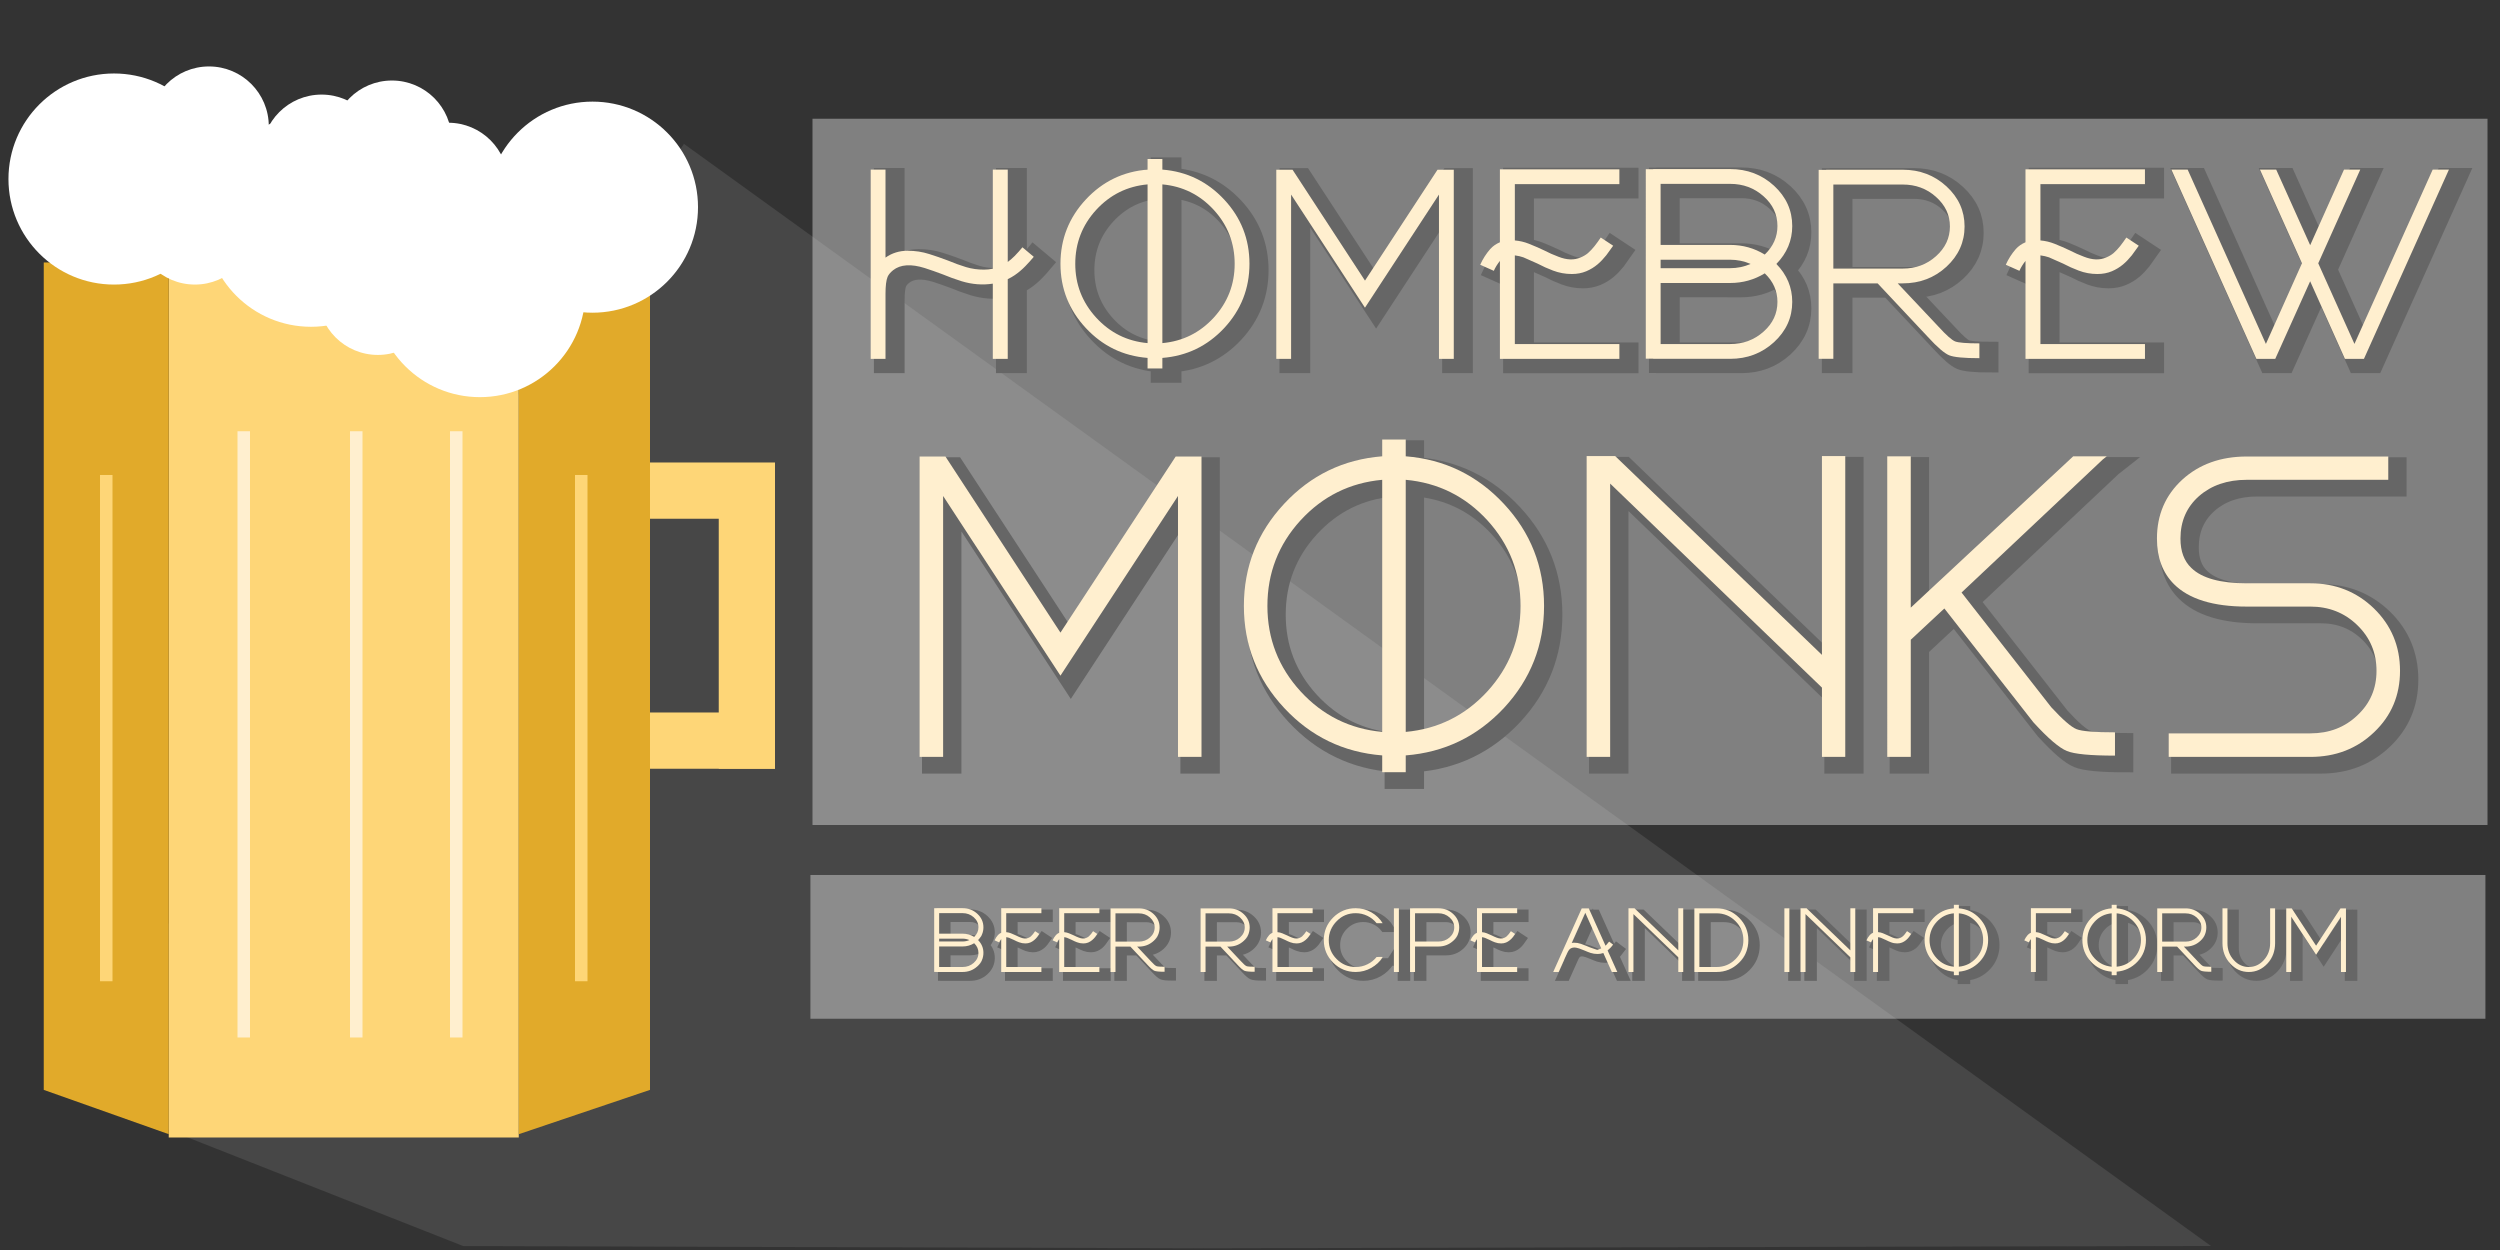 <?xml version="1.0" encoding="utf-8"?>
<!-- Generator: Adobe Illustrator 16.0.0, SVG Export Plug-In . SVG Version: 6.00 Build 0)  -->
<!DOCTYPE svg PUBLIC "-//W3C//DTD SVG 1.1//EN" "http://www.w3.org/Graphics/SVG/1.1/DTD/svg11.dtd">
<svg version="1.1" id="Layer_1" xmlns="http://www.w3.org/2000/svg" xmlns:xlink="http://www.w3.org/1999/xlink" x="0px" y="0px"
	 width="400px" height="200px" viewBox="0 0 400 200" enable-background="new 0 0 400 200" xml:space="preserve">
<rect x="0" y="0" width="400" height="200" fill="#333333" stroke="none"/>
<polyline opacity="0.4" fill="#666666" enable-background="new    " points="109.429,23.015 9.656,173.958 74.099,199.367 
	191.641,199.73 353.755,199.355 "/>
<rect x="130" y="18.999" opacity="0.4" fill="#F2F2F2" enable-background="new    " width="268" height="113"/>
<rect x="129.667" y="139.999" opacity="0.4" fill="#F2F2F2" enable-background="new    " width="268" height="23"/>
<g enable-background="new    ">
	<path fill="#666666" d="M193.896,74.44v48.059h-3.761V80.754l-18.807,28.748l-18.773-28.748v41.745h-3.761V74.44h4.131
		l18.404,28.177l18.438-28.177H193.896z"/>
	<path fill="#666666" d="M248.705,98.353c0,6.269-2.139,11.709-6.414,16.321c-4.277,4.567-9.518,7.098-15.718,7.59v2.688h-3.763
		v-2.688c-6.201-0.492-11.43-3.021-15.684-7.59c-4.299-4.611-6.447-10.053-6.447-16.321c0-6.292,2.148-11.743,6.447-16.355
		c4.254-4.567,9.48-7.097,15.684-7.59V71.72h3.763v2.687c6.2,0.493,11.44,3.034,15.718,7.624
		C246.566,86.621,248.705,92.061,248.705,98.353z M204.441,98.353c0,5.239,1.769,9.795,5.307,13.668
		c3.537,3.852,7.893,6.012,13.062,6.481V78.168c-5.172,0.47-9.525,2.631-13.062,6.481C206.21,88.524,204.441,93.091,204.441,98.353z
		 M226.573,118.503c5.172-0.471,9.526-2.631,13.063-6.481c3.536-3.873,5.307-8.43,5.307-13.668c0-5.261-1.771-9.829-5.307-13.703
		c-3.537-3.851-7.893-6.011-13.063-6.481V118.503z"/>
	<path fill="#666666" d="M296.896,74.374v48.125h-3.728v-11.083l-33.887-32.643v43.726h-3.761V74.374h4.566l33.08,31.804V74.374
		H296.896z"/>
	<path fill="#666666" d="M329.843,114.54c1.858,2.015,3.214,3.19,4.064,3.526c0.827,0.334,2.876,0.502,6.146,0.502v3.729
		c-3.939,0-6.504-0.246-7.689-0.739c-1.231-0.492-3.022-2.025-5.375-4.601L312.75,98.755l-5.373,5.004v18.74h-3.762V74.407h3.762
		v24.214l25.993-24.214h5.374l-0.639,0.504l-22.603,21.292L329.843,114.54z"/>
	<path fill="#666666" d="M348.65,122.499v-3.763h22.668c3,0,5.509-0.961,7.522-2.887c2.037-1.904,3.058-4.276,3.058-7.121
		c0-2.888-1.03-5.328-3.09-7.32c-2.039-1.97-4.535-2.955-7.49-2.955h-10.176c-5.373,0-9.258-1.198-11.652-3.594
		c-1.813-1.813-2.721-4.243-2.721-7.288c0-3.806,1.354-6.952,4.062-9.437c2.709-2.462,6.146-3.694,10.311-3.694h22.637v3.728
		h-22.637c-3.111,0-5.664,0.873-7.656,2.62c-1.971,1.746-2.955,4.008-2.955,6.784c0,2.038,0.582,3.605,1.746,4.702
		c1.679,1.635,4.635,2.452,8.865,2.452h10.176c4.009,0,7.399,1.343,10.177,4.03c2.776,2.71,4.164,6.034,4.164,9.975
		c0,3.918-1.378,7.188-4.132,9.808c-2.752,2.644-6.156,3.963-10.209,3.963H348.65V122.499z"/>
</g>
<g enable-background="new    ">
	<path fill="none" stroke="#666666" stroke-width="2.547" stroke-miterlimit="10" d="M193.896,74.44v48.059h-3.761V80.754
		l-18.807,28.748l-18.773-28.748v41.745h-3.761V74.44h4.131l18.404,28.177l18.438-28.177H193.896z"/>
	<path fill="none" stroke="#666666" stroke-width="2.547" stroke-miterlimit="10" d="M248.705,98.353
		c0,6.269-2.139,11.709-6.414,16.321c-4.277,4.567-9.518,7.098-15.718,7.59v2.688h-3.763v-2.688
		c-6.201-0.492-11.43-3.021-15.684-7.59c-4.299-4.611-6.447-10.053-6.447-16.321c0-6.292,2.148-11.743,6.447-16.355
		c4.254-4.567,9.48-7.097,15.684-7.59V71.72h3.763v2.687c6.2,0.493,11.44,3.034,15.718,7.624
		C246.566,86.621,248.705,92.061,248.705,98.353z M204.441,98.353c0,5.239,1.769,9.795,5.307,13.668
		c3.537,3.852,7.893,6.012,13.062,6.481V78.168c-5.172,0.47-9.525,2.631-13.062,6.481C206.21,88.524,204.441,93.091,204.441,98.353z
		 M226.573,118.503c5.172-0.471,9.526-2.631,13.063-6.481c3.536-3.873,5.307-8.43,5.307-13.668c0-5.261-1.771-9.829-5.307-13.703
		c-3.537-3.851-7.893-6.011-13.063-6.481V118.503z"/>
	<path fill="none" stroke="#666666" stroke-width="2.547" stroke-miterlimit="10" d="M296.896,74.374v48.125h-3.728v-11.083
		l-33.887-32.643v43.726h-3.761V74.374h4.566l33.08,31.804V74.374H296.896z"/>
	<path fill="none" stroke="#666666" stroke-width="2.547" stroke-miterlimit="10" d="M329.843,114.54
		c1.858,2.015,3.214,3.19,4.064,3.526c0.827,0.334,2.876,0.502,6.146,0.502v3.729c-3.939,0-6.504-0.246-7.689-0.739
		c-1.231-0.492-3.022-2.025-5.375-4.601L312.75,98.755l-5.373,5.004v18.74h-3.762V74.407h3.762v24.214l25.993-24.214h5.374
		l-0.639,0.504l-22.603,21.292L329.843,114.54z"/>
	<path fill="none" stroke="#666666" stroke-width="2.547" stroke-miterlimit="10" d="M348.65,122.499v-3.763h22.668
		c3,0,5.509-0.961,7.522-2.887c2.037-1.904,3.058-4.276,3.058-7.121c0-2.888-1.03-5.328-3.09-7.32
		c-2.039-1.97-4.535-2.955-7.49-2.955h-10.176c-5.373,0-9.258-1.198-11.652-3.594c-1.813-1.813-2.721-4.243-2.721-7.288
		c0-3.806,1.354-6.952,4.062-9.437c2.709-2.462,6.146-3.694,10.311-3.694h22.637v3.728h-22.637c-3.111,0-5.664,0.873-7.656,2.62
		c-1.971,1.746-2.955,4.008-2.955,6.784c0,2.038,0.582,3.605,1.746,4.702c1.679,1.635,4.635,2.452,8.865,2.452h10.176
		c4.009,0,7.399,1.343,10.177,4.03c2.776,2.71,4.164,6.034,4.164,9.975c0,3.918-1.378,7.188-4.132,9.808
		c-2.752,2.644-6.156,3.963-10.209,3.963H348.65V122.499z"/>
</g>
<g enable-background="new    ">
	<path fill="#FFEFCF" d="M192.24,73.042v48.06h-3.761V79.356l-18.807,28.748l-18.773-28.748v41.746h-3.761v-48.06h4.131
		l18.404,28.177l18.438-28.177H192.24z"/>
	<path fill="#FFEFCF" d="M247.049,96.954c0,6.269-2.139,11.709-6.414,16.321c-4.277,4.566-9.517,7.098-15.718,7.59v2.687h-3.763
		v-2.687c-6.201-0.492-11.43-3.022-15.684-7.59c-4.299-4.612-6.448-10.053-6.448-16.321c0-6.292,2.149-11.743,6.448-16.355
		c4.254-4.567,9.481-7.097,15.684-7.59v-2.687h3.763v2.687c6.201,0.493,11.44,3.034,15.718,7.624
		C244.91,85.222,247.049,90.663,247.049,96.954z M202.785,96.954c0,5.239,1.77,9.795,5.307,13.668
		c3.537,3.853,7.893,6.012,13.062,6.481V76.77c-5.172,0.47-9.525,2.631-13.062,6.481C204.555,87.125,202.785,91.693,202.785,96.954z
		 M224.917,117.104c5.172-0.471,9.526-2.631,13.063-6.481c3.537-3.873,5.307-8.429,5.307-13.668c0-5.261-1.77-9.829-5.307-13.703
		c-3.537-3.851-7.893-6.011-13.063-6.481V117.104z"/>
	<path fill="#FFEFCF" d="M295.241,72.975V121.1h-3.728v-11.082l-33.888-32.644V121.1h-3.761V72.975h4.566l33.08,31.804V72.975
		H295.241z"/>
	<path fill="#FFEFCF" d="M328.188,113.143c1.857,2.015,3.213,3.189,4.063,3.525c0.828,0.335,2.876,0.503,6.146,0.503v3.729
		c-3.939,0-6.504-0.246-7.689-0.739c-1.23-0.492-3.021-2.026-5.374-4.601l-14.239-18.204l-5.373,5.004v18.74h-3.762V73.008h3.762
		v24.214l25.993-24.214h5.374l-0.639,0.504l-22.602,21.292L328.188,113.143z"/>
	<path fill="#FFEFCF" d="M346.994,121.102v-3.763h22.669c3,0,5.508-0.962,7.522-2.888c2.037-1.903,3.057-4.276,3.057-7.12
		c0-2.888-1.03-5.328-3.09-7.321c-2.038-1.97-4.534-2.955-7.489-2.955h-10.177c-5.373,0-9.258-1.198-11.652-3.594
		c-1.812-1.813-2.721-4.243-2.721-7.288c0-3.806,1.354-6.952,4.062-9.437c2.709-2.462,6.146-3.694,10.311-3.694h22.637v3.728
		h-22.637c-3.111,0-5.664,0.873-7.656,2.62c-1.971,1.746-2.955,4.008-2.955,6.784c0,2.038,0.582,3.605,1.746,4.702
		c1.679,1.635,4.635,2.452,8.865,2.452h10.177c4.008,0,7.399,1.343,10.176,4.03c2.776,2.71,4.164,6.035,4.164,9.975
		c0,3.918-1.377,7.188-4.131,9.808c-2.753,2.643-6.157,3.963-10.209,3.963h-22.669V121.102z"/>
</g>
<g enable-background="new    ">
	<path fill="#666666" d="M167.188,42.107c-0.423,0.508-0.881,1.015-1.375,1.522c-0.536,0.55-1.107,1.029-1.713,1.438
		c-0.31,0.212-0.669,0.416-1.078,0.613v12.751h-2.39V46.4c-1.635,0.253-3.292,0.126-4.969-0.381
		c-1.043-0.324-2.072-0.698-3.087-1.121c-0.931-0.352-1.875-0.684-2.833-0.994c-2.199-0.69-3.884-0.577-5.054,0.339
		c-0.438,0.353-0.733,0.705-0.888,1.058c-0.226,0.55-0.338,1.466-0.338,2.748v10.383h-2.368v-30.28h2.368v14.083
		c1.029-0.732,2.213-1.1,3.552-1.1c1.198,0,2.347,0.177,3.447,0.528c0.986,0.311,1.98,0.656,2.981,1.036
		c0.973,0.409,1.945,0.762,2.918,1.058c0.902,0.268,1.854,0.401,2.855,0.401c0.465,0,0.937-0.049,1.417-0.147v-15.86h2.39v14.78
		c0.409-0.31,0.775-0.627,1.099-0.951c0.465-0.479,0.881-0.944,1.248-1.396L167.188,42.107z"/>
	<path fill="#666666" d="M201.695,43.229c0,3.947-1.345,7.372-4.038,10.276c-2.693,2.876-5.991,4.469-9.896,4.778v1.692h-2.368
		v-1.692c-3.905-0.31-7.197-1.902-9.875-4.778c-2.707-2.904-4.06-6.329-4.06-10.276c0-3.962,1.354-7.394,4.06-10.298
		c2.678-2.875,5.97-4.468,9.875-4.779V26.46h2.368v1.691c3.905,0.311,7.203,1.911,9.896,4.8
		C200.35,35.842,201.695,39.267,201.695,43.229z M173.827,43.229c0,3.298,1.114,6.167,3.341,8.605
		c2.227,2.425,4.969,3.785,8.226,4.081V30.52c-3.256,0.296-5.999,1.657-8.226,4.081C174.94,37.04,173.827,39.916,173.827,43.229z
		 M187.762,55.915c3.256-0.296,5.998-1.656,8.226-4.081c2.227-2.438,3.341-5.308,3.341-8.605c0-3.312-1.114-6.188-3.341-8.628
		c-2.228-2.424-4.969-3.785-8.226-4.081V55.915z"/>
	<path fill="#666666" d="M234.387,28.173v30.259h-2.367V32.148l-11.842,18.1l-11.82-18.1v26.284h-2.367V28.173h2.601l11.589,17.741
		l11.608-17.741H234.387z"/>
	<path fill="#666666" d="M244.156,30.478v9.008c0.789,0.07,1.537,0.247,2.242,0.528c0.815,0.325,1.627,0.677,2.432,1.058
		c0.761,0.395,1.521,0.733,2.283,1.015c1.354,0.536,2.537,0.578,3.553,0.127c0.451-0.183,0.846-0.415,1.184-0.697
		c0.367-0.324,0.719-0.698,1.059-1.121c0.354-0.451,0.684-0.909,0.992-1.374l1.988,1.311c-0.338,0.494-0.705,1.001-1.1,1.522
		c-0.451,0.564-0.916,1.051-1.396,1.459c-0.535,0.451-1.135,0.818-1.797,1.1c-0.705,0.296-1.479,0.444-2.326,0.444
		c-1.043,0-2.043-0.184-3.002-0.55c-0.832-0.31-1.664-0.684-2.496-1.121c-0.746-0.338-1.494-0.669-2.24-0.993
		c-0.395-0.142-0.854-0.247-1.375-0.317v14.188h16.727v2.368h-19.115v-15.67c-0.424,0.536-0.748,1.064-0.973,1.586l-2.178-0.973
		c0.408-0.916,0.943-1.755,1.605-2.517c0.424-0.465,0.938-0.824,1.545-1.078V28.109h19.114v2.368L244.156,30.478L244.156,30.478z"/>
	<path fill="#666666" d="M288.541,37.181c0,2.312-0.846,4.335-2.538,6.068c1.692,1.734,2.538,3.757,2.538,6.069
		c0,2.509-0.973,4.659-2.918,6.449c-1.946,1.776-4.286,2.664-7.021,2.664h-12.307V58.41h-1.186V28.088h1.186v-0.021h12.307
		c2.734,0,5.074,0.888,7.021,2.665C287.568,32.521,288.541,34.672,288.541,37.181z M286.173,37.181c0-1.861-0.739-3.447-2.221-4.758
		c-1.479-1.325-3.265-1.988-5.351-1.988h-11.123v9.769h11.123c2.017,0,3.862,0.515,5.541,1.544
		C285.496,40.451,286.173,38.929,286.173,37.181z M281.88,43.249c-1.043-0.451-2.136-0.677-3.276-0.677H267.48v1.354h11.123
		C279.744,43.926,280.837,43.7,281.88,43.249z M278.604,56.063c2.086,0,3.869-0.662,5.35-1.987c1.48-1.312,2.221-2.897,2.221-4.758
		c0-1.748-0.677-3.271-2.029-4.567c-1.679,1.028-3.524,1.543-5.541,1.543H267.48v9.77L278.604,56.063L278.604,56.063z"/>
	<path fill="#666666" d="M311.991,53.336c1.196,1.311,2.063,2.079,2.601,2.305c0.535,0.211,1.832,0.317,3.891,0.317v2.368
		c-2.48,0-4.094-0.155-4.842-0.466c-0.774-0.324-1.902-1.297-3.384-2.918l-8.057-8.585h-7.083v12.074h-2.348V28.194h1.205v-0.021
		h12.242c2.735,0,5.068,0.888,7,2.664s2.896,3.912,2.896,6.407c0,2.509-0.967,4.659-2.896,6.449c-1.932,1.776-4.265,2.664-7,2.664
		h-0.803L311.991,53.336z M295.117,43.989h11.101c2.072,0,3.843-0.655,5.308-1.967c1.494-1.324,2.242-2.918,2.242-4.778
		c0-1.833-0.748-3.411-2.242-4.737c-1.465-1.311-3.234-1.966-5.308-1.966h-11.101V43.989z"/>
	<path fill="#666666" d="M328.251,30.478v9.008c0.79,0.07,1.537,0.247,2.242,0.528c0.817,0.325,1.628,0.677,2.432,1.058
		c0.761,0.395,1.522,0.733,2.283,1.015c1.354,0.536,2.537,0.578,3.554,0.127c0.45-0.183,0.846-0.415,1.184-0.697
		c0.367-0.324,0.72-0.698,1.058-1.121c0.353-0.451,0.685-0.909,0.994-1.374l1.987,1.311c-0.338,0.494-0.705,1.001-1.101,1.522
		c-0.45,0.564-0.916,1.051-1.396,1.459c-0.536,0.451-1.135,0.818-1.797,1.1c-0.705,0.296-1.48,0.444-2.326,0.444
		c-1.045,0-2.045-0.184-3.004-0.55c-0.831-0.31-1.662-0.684-2.494-1.121c-0.747-0.338-1.494-0.669-2.241-0.993
		c-0.396-0.142-0.854-0.247-1.375-0.317v14.188h16.728v2.368h-19.115v-15.67c-0.424,0.536-0.748,1.064-0.973,1.586l-2.18-0.973
		c0.409-0.916,0.944-1.755,1.607-2.517c0.423-0.465,0.938-0.824,1.544-1.078V28.109h19.114v2.368L328.251,30.478L328.251,30.478z"/>
	<path fill="#666666" d="M393.611,28.151l-13.598,30.28h-3.045l-5.561-12.412l-5.583,12.412h-3.023l-13.597-30.28h2.602
		l12.519,27.891l5.772-12.898l-6.725-14.992h2.602l5.435,12.096l5.413-12.096h2.601l-6.724,14.992l5.793,12.898l12.519-27.891
		H393.611z"/>
</g>
<g enable-background="new    ">
	<path fill="none" stroke="#666666" stroke-width="2.547" stroke-miterlimit="10" d="M167.188,42.107
		c-0.423,0.508-0.881,1.015-1.375,1.522c-0.536,0.55-1.107,1.029-1.713,1.438c-0.31,0.212-0.669,0.416-1.078,0.613v12.751h-2.39
		V46.4c-1.635,0.253-3.292,0.126-4.969-0.381c-1.043-0.324-2.072-0.698-3.087-1.121c-0.931-0.352-1.875-0.684-2.833-0.994
		c-2.199-0.69-3.884-0.577-5.054,0.339c-0.438,0.353-0.733,0.705-0.888,1.058c-0.226,0.55-0.338,1.466-0.338,2.748v10.383h-2.368
		v-30.28h2.368v14.083c1.029-0.732,2.213-1.1,3.552-1.1c1.198,0,2.347,0.177,3.447,0.528c0.986,0.311,1.98,0.656,2.981,1.036
		c0.973,0.409,1.945,0.762,2.918,1.058c0.902,0.268,1.854,0.401,2.855,0.401c0.465,0,0.937-0.049,1.417-0.147v-15.86h2.39v14.78
		c0.409-0.31,0.775-0.627,1.099-0.951c0.465-0.479,0.881-0.944,1.248-1.396L167.188,42.107z"/>
	<path fill="none" stroke="#666666" stroke-width="2.547" stroke-miterlimit="10" d="M201.695,43.229
		c0,3.947-1.345,7.372-4.038,10.276c-2.693,2.876-5.991,4.469-9.896,4.778v1.692h-2.368v-1.692c-3.905-0.31-7.197-1.902-9.875-4.778
		c-2.707-2.904-4.06-6.329-4.06-10.276c0-3.962,1.354-7.394,4.06-10.298c2.678-2.875,5.97-4.468,9.875-4.779V26.46h2.368v1.691
		c3.905,0.311,7.203,1.911,9.896,4.8C200.35,35.842,201.695,39.267,201.695,43.229z M173.827,43.229
		c0,3.298,1.114,6.167,3.341,8.605c2.227,2.425,4.969,3.785,8.226,4.081V30.52c-3.256,0.296-5.999,1.657-8.226,4.081
		C174.94,37.04,173.827,39.916,173.827,43.229z M187.762,55.915c3.256-0.296,5.998-1.656,8.226-4.081
		c2.227-2.438,3.341-5.308,3.341-8.605c0-3.312-1.114-6.188-3.341-8.628c-2.228-2.424-4.969-3.785-8.226-4.081V55.915z"/>
	<path fill="none" stroke="#666666" stroke-width="2.547" stroke-miterlimit="10" d="M234.387,28.173v30.259h-2.367V32.148
		l-11.842,18.1l-11.82-18.1v26.284h-2.367V28.173h2.601l11.589,17.741l11.608-17.741H234.387z"/>
	<path fill="none" stroke="#666666" stroke-width="2.547" stroke-miterlimit="10" d="M244.156,30.478v9.008
		c0.789,0.07,1.537,0.247,2.242,0.528c0.815,0.325,1.627,0.677,2.432,1.058c0.761,0.395,1.521,0.733,2.283,1.015
		c1.354,0.536,2.537,0.578,3.553,0.127c0.451-0.183,0.846-0.415,1.184-0.697c0.367-0.324,0.719-0.698,1.059-1.121
		c0.354-0.451,0.684-0.909,0.992-1.374l1.988,1.311c-0.338,0.494-0.705,1.001-1.1,1.522c-0.451,0.564-0.916,1.051-1.396,1.459
		c-0.535,0.451-1.135,0.818-1.797,1.1c-0.705,0.296-1.479,0.444-2.326,0.444c-1.043,0-2.043-0.184-3.002-0.55
		c-0.832-0.31-1.664-0.684-2.496-1.121c-0.746-0.338-1.494-0.669-2.24-0.993c-0.395-0.142-0.854-0.247-1.375-0.317v14.188h16.727
		v2.368h-19.115v-15.67c-0.424,0.536-0.748,1.064-0.973,1.586l-2.178-0.973c0.408-0.916,0.943-1.755,1.605-2.517
		c0.424-0.465,0.938-0.824,1.545-1.078V28.109h19.114v2.368L244.156,30.478L244.156,30.478z"/>
	<path fill="none" stroke="#666666" stroke-width="2.547" stroke-miterlimit="10" d="M288.541,37.181
		c0,2.312-0.846,4.335-2.538,6.068c1.692,1.734,2.538,3.757,2.538,6.069c0,2.509-0.973,4.659-2.918,6.449
		c-1.946,1.776-4.286,2.664-7.021,2.664h-12.307V58.41h-1.186V28.088h1.186v-0.021h12.307c2.734,0,5.074,0.888,7.021,2.665
		C287.568,32.521,288.541,34.672,288.541,37.181z M286.173,37.181c0-1.861-0.739-3.447-2.221-4.758
		c-1.479-1.325-3.265-1.988-5.351-1.988h-11.123v9.769h11.123c2.017,0,3.862,0.515,5.541,1.544
		C285.496,40.451,286.173,38.929,286.173,37.181z M281.88,43.249c-1.043-0.451-2.136-0.677-3.276-0.677H267.48v1.354h11.123
		C279.744,43.926,280.837,43.7,281.88,43.249z M278.604,56.063c2.086,0,3.869-0.662,5.35-1.987c1.48-1.312,2.221-2.897,2.221-4.758
		c0-1.748-0.677-3.271-2.029-4.567c-1.679,1.028-3.524,1.543-5.541,1.543H267.48v9.77L278.604,56.063L278.604,56.063z"/>
	<path fill="none" stroke="#666666" stroke-width="2.547" stroke-miterlimit="10" d="M311.991,53.336
		c1.196,1.311,2.063,2.079,2.601,2.305c0.535,0.211,1.832,0.317,3.891,0.317v2.368c-2.48,0-4.094-0.155-4.842-0.466
		c-0.774-0.324-1.902-1.297-3.384-2.918l-8.057-8.585h-7.083v12.074h-2.348V28.194h1.205v-0.021h12.242c2.735,0,5.068,0.888,7,2.664
		s2.896,3.912,2.896,6.407c0,2.509-0.967,4.659-2.896,6.449c-1.932,1.776-4.265,2.664-7,2.664h-0.803L311.991,53.336z
		 M295.117,43.989h11.101c2.072,0,3.843-0.655,5.308-1.967c1.494-1.324,2.242-2.918,2.242-4.778c0-1.833-0.748-3.411-2.242-4.737
		c-1.465-1.311-3.234-1.966-5.308-1.966h-11.101V43.989z"/>
	<path fill="none" stroke="#666666" stroke-width="2.547" stroke-miterlimit="10" d="M328.251,30.478v9.008
		c0.79,0.07,1.537,0.247,2.242,0.528c0.817,0.325,1.628,0.677,2.432,1.058c0.761,0.395,1.522,0.733,2.283,1.015
		c1.354,0.536,2.537,0.578,3.554,0.127c0.45-0.183,0.846-0.415,1.184-0.697c0.367-0.324,0.72-0.698,1.058-1.121
		c0.353-0.451,0.685-0.909,0.994-1.374l1.987,1.311c-0.338,0.494-0.705,1.001-1.101,1.522c-0.45,0.564-0.916,1.051-1.396,1.459
		c-0.536,0.451-1.135,0.818-1.797,1.1c-0.705,0.296-1.48,0.444-2.326,0.444c-1.045,0-2.045-0.184-3.004-0.55
		c-0.831-0.31-1.662-0.684-2.494-1.121c-0.747-0.338-1.494-0.669-2.241-0.993c-0.396-0.142-0.854-0.247-1.375-0.317v14.188h16.728
		v2.368h-19.115v-15.67c-0.424,0.536-0.748,1.064-0.973,1.586l-2.18-0.973c0.409-0.916,0.944-1.755,1.607-2.517
		c0.423-0.465,0.938-0.824,1.544-1.078V28.109h19.114v2.368L328.251,30.478L328.251,30.478z"/>
	<path fill="none" stroke="#666666" stroke-width="2.547" stroke-miterlimit="10" d="M393.611,28.151l-13.598,30.28h-3.045
		l-5.561-12.412l-5.583,12.412h-3.023l-13.597-30.28h2.602l12.519,27.891l5.772-12.898l-6.725-14.992h2.602l5.435,12.096
		l5.413-12.096h2.601l-6.724,14.992l5.793,12.898l12.519-27.891H393.611z"/>
</g>
<g enable-background="new    ">
	<path fill="#FFEFCF" d="M165.405,41.091c-0.423,0.508-0.881,1.015-1.375,1.522c-0.536,0.55-1.107,1.029-1.713,1.438
		c-0.31,0.212-0.669,0.416-1.078,0.613v12.751h-2.39V45.384c-1.635,0.253-3.292,0.126-4.969-0.381
		c-1.043-0.324-2.072-0.698-3.087-1.121c-0.931-0.352-1.875-0.684-2.833-0.994c-2.199-0.69-3.884-0.577-5.054,0.339
		c-0.438,0.353-0.733,0.705-0.888,1.058c-0.226,0.55-0.338,1.466-0.338,2.748v10.383h-2.368v-30.28h2.368v14.083
		c1.029-0.732,2.213-1.1,3.552-1.1c1.198,0,2.347,0.177,3.447,0.528c0.986,0.311,1.98,0.656,2.981,1.036
		c0.973,0.409,1.945,0.762,2.918,1.058c0.902,0.268,1.854,0.401,2.855,0.401c0.465,0,0.937-0.049,1.417-0.147v-15.86h2.39v14.78
		c0.409-0.31,0.775-0.627,1.099-0.951c0.465-0.479,0.881-0.944,1.248-1.396L165.405,41.091z"/>
	<path fill="#FFEFCF" d="M199.914,42.212c0,3.947-1.346,7.372-4.039,10.276c-2.693,2.876-5.991,4.469-9.896,4.778v1.692h-2.368
		v-1.692c-3.905-0.31-7.197-1.902-9.875-4.778c-2.707-2.904-4.06-6.329-4.06-10.276c0-3.962,1.354-7.394,4.06-10.298
		c2.678-2.875,5.97-4.468,9.875-4.779v-1.691h2.368v1.691c3.905,0.311,7.203,1.911,9.896,4.8
		C198.568,34.825,199.914,38.25,199.914,42.212z M172.044,42.212c0,3.298,1.114,6.167,3.341,8.605
		c2.227,2.425,4.969,3.785,8.226,4.081V29.503c-3.256,0.296-5.999,1.657-8.226,4.081C173.158,36.023,172.044,38.899,172.044,42.212z
		 M185.979,54.898c3.256-0.296,5.998-1.656,8.226-4.081c2.227-2.438,3.341-5.308,3.341-8.605c0-3.312-1.114-6.188-3.341-8.628
		c-2.228-2.424-4.969-3.785-8.226-4.081V54.898z"/>
	<path fill="#FFEFCF" d="M232.605,27.156v30.259h-2.369V31.131l-11.842,18.1l-11.819-18.1v26.284h-2.368V27.156h2.602l11.588,17.741
		l11.607-17.741H232.605z"/>
	<path fill="#FFEFCF" d="M242.375,29.461v9.008c0.789,0.07,1.535,0.247,2.24,0.528c0.818,0.325,1.629,0.677,2.432,1.058
		c0.762,0.395,1.523,0.733,2.284,1.015c1.354,0.536,2.538,0.578,3.553,0.127c0.45-0.183,0.847-0.415,1.185-0.697
		c0.365-0.324,0.72-0.698,1.058-1.121c0.353-0.451,0.685-0.909,0.994-1.374l1.987,1.311c-0.34,0.494-0.705,1.001-1.101,1.522
		c-0.45,0.564-0.917,1.051-1.396,1.459c-0.536,0.451-1.135,0.818-1.797,1.1c-0.705,0.296-1.48,0.444-2.326,0.444
		c-1.043,0-2.045-0.184-3.004-0.55c-0.832-0.31-1.662-0.684-2.494-1.121c-0.748-0.338-1.494-0.669-2.241-0.993
		c-0.396-0.142-0.854-0.247-1.374-0.317v14.188H259.1v2.368h-19.115v-15.67c-0.422,0.536-0.746,1.064-0.973,1.586l-2.178-0.973
		c0.409-0.916,0.943-1.755,1.607-2.517c0.422-0.465,0.938-0.824,1.543-1.078V27.093H259.1v2.368H242.375z"/>
	<path fill="#FFEFCF" d="M286.759,36.164c0,2.312-0.846,4.335-2.538,6.068c1.692,1.734,2.538,3.757,2.538,6.069
		c0,2.509-0.973,4.659-2.918,6.449c-1.946,1.776-4.286,2.664-7.021,2.664h-12.307v-0.021h-1.186V27.071h1.186V27.05h12.307
		c2.734,0,5.074,0.888,7.021,2.665C285.786,31.505,286.759,33.655,286.759,36.164z M284.391,36.164c0-1.861-0.74-3.447-2.221-4.758
		c-1.48-1.325-3.264-1.988-5.35-1.988h-11.123v9.769h11.123c2.016,0,3.861,0.515,5.539,1.544
		C283.714,39.435,284.391,37.912,284.391,36.164z M280.098,42.232c-1.043-0.451-2.136-0.677-3.277-0.677h-11.122v1.354h11.122
		C277.962,42.909,279.055,42.684,280.098,42.232z M276.82,55.047c2.086,0,3.869-0.662,5.35-1.987
		c1.48-1.312,2.221-2.897,2.221-4.758c0-1.748-0.677-3.271-2.029-4.567c-1.678,1.028-3.524,1.543-5.541,1.543h-11.122v9.77
		L276.82,55.047L276.82,55.047z"/>
	<path fill="#FFEFCF" d="M310.209,52.319c1.197,1.311,2.064,2.079,2.602,2.305c0.535,0.211,1.832,0.317,3.891,0.317v2.368
		c-2.48,0-4.096-0.155-4.842-0.466c-0.775-0.324-1.903-1.297-3.385-2.918l-8.057-8.585h-7.083v12.074h-2.349V27.177h1.205v-0.021
		h12.244c2.734,0,5.067,0.888,7,2.664c1.931,1.776,2.896,3.912,2.896,6.407c0,2.509-0.966,4.659-2.896,6.449
		c-1.933,1.776-4.266,2.664-7,2.664h-0.804L310.209,52.319z M293.335,42.973h11.101c2.072,0,3.842-0.655,5.309-1.967
		c1.494-1.324,2.242-2.918,2.242-4.778c0-1.833-0.748-3.411-2.242-4.737c-1.467-1.311-3.235-1.966-5.309-1.966h-11.101V42.973z"/>
	<path fill="#FFEFCF" d="M326.469,29.461v9.008c0.79,0.07,1.537,0.247,2.242,0.528c0.816,0.325,1.628,0.677,2.432,1.058
		c0.762,0.395,1.522,0.733,2.283,1.015c1.354,0.536,2.537,0.578,3.553,0.127c0.451-0.183,0.847-0.415,1.185-0.697
		c0.366-0.324,0.72-0.698,1.058-1.121c0.354-0.451,0.684-0.909,0.994-1.374l1.987,1.311c-0.339,0.494-0.705,1.001-1.101,1.522
		c-0.451,0.564-0.916,1.051-1.396,1.459c-0.536,0.451-1.136,0.818-1.797,1.1c-0.705,0.296-1.479,0.444-2.326,0.444
		c-1.044,0-2.045-0.184-3.003-0.55c-0.832-0.31-1.663-0.684-2.495-1.121c-0.747-0.338-1.494-0.669-2.241-0.993
		c-0.396-0.142-0.854-0.247-1.375-0.317v14.188h16.727v2.368H324.08v-15.67c-0.423,0.536-0.748,1.064-0.973,1.586l-2.18-0.973
		c0.409-0.916,0.944-1.755,1.607-2.517c0.423-0.465,0.938-0.824,1.544-1.078V27.093h19.114v2.368H326.469z"/>
	<path fill="#FFEFCF" d="M391.829,27.135l-13.597,30.28h-3.045l-5.562-12.412l-5.583,12.412h-3.023l-13.597-30.28h2.603
		l12.518,27.891l5.771-12.898l-6.724-14.992h2.601l5.436,12.096l5.413-12.096h2.601l-6.724,14.992l5.793,12.898l12.519-27.891
		H391.829z"/>
</g>
<g>
	<rect x="27" y="41.999" fill="#FED677" width="56" height="140"/>
	<polygon fill="#E1AA2A" points="27,41.999 7,41.999 7,174.38 27,181.471 	"/>
	<rect x="97" y="73.999" fill="#FED677" width="27" height="9"/>
	<rect x="97" y="113.999" fill="#FED677" width="27" height="9"/>
	<polygon fill="#E1AA2A" points="83,41.999 104,41.999 104,174.38 83,181.471 	"/>
	<rect x="115" y="80.999" fill="#FED677" width="9" height="42"/>
	<circle fill="#FFFFFF" cx="76.781" cy="46.656" r="16.887"/>
	<circle fill="#FFFFFF" cx="49.762" cy="35.398" r="16.887"/>
	<circle fill="#FFFFFF" cx="94.794" cy="33.146" r="16.887"/>
	<circle fill="#FFFFFF" cx="18.24" cy="28.644" r="16.887"/>
	<circle fill="#FFFFFF" cx="60.457" cy="47.219" r="9.569"/>
	<circle fill="#FFFFFF" cx="31.187" cy="35.961" r="9.569"/>
	<circle fill="#FFFFFF" cx="33.438" cy="20.2" r="9.569"/>
	<circle fill="#FFFFFF" cx="51.451" cy="24.703" r="9.569"/>
	<circle fill="#FFFFFF" cx="71.715" cy="29.206" r="9.569"/>
	<circle fill="#FFFFFF" cx="62.709" cy="22.452" r="9.569"/>
	<line fill="none" stroke="#FFEFCF" stroke-width="2" stroke-miterlimit="10" x1="39" y1="68.999" x2="39" y2="165.999"/>
	<line fill="none" stroke="#FED677" stroke-width="2" stroke-miterlimit="10" x1="93" y1="75.999" x2="93" y2="156.999"/>
	<line fill="none" stroke="#FED677" stroke-width="2" stroke-miterlimit="10" x1="17" y1="75.999" x2="17" y2="156.999"/>
	<line fill="none" stroke="#FFEFCF" stroke-width="2" stroke-miterlimit="10" x1="73" y1="68.999" x2="73" y2="165.999"/>
	<line fill="none" stroke="#FFEFCF" stroke-width="2" stroke-miterlimit="10" x1="57" y1="68.999" x2="57" y2="165.999"/>
</g>
<g>
	<path fill="none" stroke="#666666" stroke-width="1.214" d="M158.561,149.18c0,0.777-0.284,1.458-0.853,2.041
		c0.569,0.583,0.853,1.264,0.853,2.041c0,0.844-0.327,1.567-0.981,2.169c-0.654,0.598-1.441,0.896-2.361,0.896h-4.14v-0.007h-0.398
		v-10.199h0.398v-0.007h4.14c0.919,0,1.707,0.299,2.361,0.896C158.234,147.612,158.561,148.336,158.561,149.18z M157.765,149.18
		c0-0.626-0.249-1.159-0.747-1.601c-0.498-0.445-1.098-0.668-1.799-0.668h-3.741v3.285h3.741c0.678,0,1.299,0.173,1.863,0.52
		C157.537,150.279,157.765,149.768,157.765,149.18z M156.321,151.221c-0.351-0.151-0.718-0.228-1.102-0.228h-3.741v0.455h3.741
		C155.603,151.448,155.97,151.372,156.321,151.221z M155.219,155.53c0.702,0,1.301-0.223,1.799-0.668
		c0.498-0.441,0.747-0.975,0.747-1.601c0-0.588-0.228-1.1-0.683-1.536c-0.564,0.346-1.186,0.52-1.863,0.52h-3.741v3.285H155.219z"/>
	<path fill="none" stroke="#666666" stroke-width="1.214" d="M162.211,146.925v3.03c0.266,0.023,0.517,0.083,0.754,0.178
		c0.275,0.108,0.547,0.228,0.818,0.355c0.256,0.133,0.512,0.246,0.768,0.341c0.455,0.181,0.854,0.194,1.195,0.043
		c0.152-0.062,0.285-0.14,0.398-0.234c0.123-0.109,0.242-0.235,0.355-0.377c0.119-0.152,0.23-0.306,0.334-0.463l0.669,0.441
		c-0.114,0.166-0.237,0.337-0.37,0.512c-0.152,0.189-0.308,0.354-0.469,0.491c-0.18,0.151-0.382,0.274-0.604,0.369
		c-0.237,0.1-0.498,0.149-0.782,0.149c-0.351,0-0.688-0.062-1.01-0.185c-0.28-0.104-0.559-0.229-0.839-0.377
		c-0.251-0.113-0.503-0.226-0.754-0.334c-0.133-0.048-0.287-0.083-0.462-0.106v4.771h5.625v0.797h-6.429v-5.271
		c-0.142,0.181-0.251,0.358-0.327,0.534l-0.732-0.327c0.137-0.309,0.317-0.591,0.541-0.847c0.142-0.156,0.315-0.277,0.519-0.362
		v-3.927h6.429v0.797H162.211z"/>
	<path fill="none" stroke="#666666" stroke-width="1.214" d="M171.487,146.925v3.03c0.266,0.023,0.517,0.083,0.754,0.178
		c0.275,0.108,0.547,0.228,0.818,0.355c0.256,0.133,0.512,0.246,0.768,0.341c0.455,0.181,0.854,0.194,1.195,0.043
		c0.152-0.062,0.285-0.14,0.398-0.234c0.123-0.109,0.242-0.235,0.355-0.377c0.119-0.152,0.23-0.306,0.334-0.463l0.669,0.441
		c-0.114,0.166-0.237,0.337-0.37,0.512c-0.151,0.189-0.308,0.354-0.469,0.491c-0.18,0.151-0.382,0.274-0.604,0.369
		c-0.237,0.1-0.498,0.149-0.782,0.149c-0.351,0-0.688-0.062-1.01-0.185c-0.28-0.104-0.559-0.229-0.839-0.377
		c-0.251-0.113-0.503-0.226-0.754-0.334c-0.133-0.048-0.287-0.083-0.462-0.106v4.771h5.625v0.797h-6.429v-5.271
		c-0.142,0.181-0.251,0.358-0.327,0.534l-0.732-0.327c0.137-0.309,0.317-0.591,0.541-0.847c0.142-0.156,0.315-0.277,0.519-0.362
		v-3.927h6.429v0.797H171.487z"/>
	<path fill="none" stroke="#666666" stroke-width="1.214" d="M185.364,154.613c0.403,0.44,0.694,0.699,0.875,0.775
		c0.18,0.07,0.617,0.106,1.309,0.106v0.797c-0.834,0-1.377-0.053-1.628-0.157c-0.261-0.108-0.64-0.436-1.138-0.981l-2.709-2.888
		h-2.383v4.062h-0.789v-10.17h0.405v-0.008h4.118c0.92,0,1.705,0.299,2.354,0.896c0.65,0.598,0.975,1.315,0.975,2.155
		c0,0.844-0.325,1.566-0.975,2.169c-0.649,0.598-1.434,0.896-2.354,0.896h-0.27L185.364,154.613z M179.688,151.47h3.734
		c0.697,0,1.292-0.221,1.785-0.661c0.503-0.446,0.754-0.981,0.754-1.607c0-0.617-0.251-1.147-0.754-1.594
		c-0.493-0.44-1.088-0.661-1.785-0.661h-3.734V151.47z"/>
	<path fill="none" stroke="#666666" stroke-width="1.214" d="M199.775,154.613c0.403,0.44,0.695,0.699,0.875,0.775
		c0.181,0.07,0.617,0.106,1.309,0.106v0.797c-0.834,0-1.377-0.053-1.628-0.157c-0.261-0.108-0.64-0.436-1.138-0.981l-2.71-2.888
		H194.1v4.062h-0.79v-10.17h0.405v-0.008h4.118c0.92,0,1.705,0.299,2.354,0.896s0.975,1.315,0.975,2.155
		c0,0.844-0.325,1.566-0.975,2.169c-0.649,0.598-1.434,0.896-2.354,0.896h-0.271L199.775,154.613z M194.1,151.47h3.734
		c0.697,0,1.292-0.221,1.785-0.661c0.502-0.446,0.754-0.981,0.754-1.607c0-0.617-0.251-1.147-0.754-1.594
		c-0.493-0.44-1.088-0.661-1.785-0.661H194.1V151.47z"/>
	<path fill="none" stroke="#666666" stroke-width="1.214" d="M205.609,146.925v3.03c0.266,0.023,0.517,0.083,0.754,0.178
		c0.274,0.108,0.548,0.228,0.817,0.355c0.257,0.133,0.513,0.246,0.769,0.341c0.455,0.181,0.854,0.194,1.194,0.043
		c0.152-0.062,0.285-0.14,0.398-0.234c0.123-0.109,0.242-0.235,0.355-0.377c0.119-0.152,0.23-0.306,0.335-0.463l0.668,0.441
		c-0.113,0.166-0.237,0.337-0.369,0.512c-0.152,0.189-0.309,0.354-0.47,0.491c-0.181,0.151-0.382,0.274-0.604,0.369
		c-0.237,0.1-0.498,0.149-0.782,0.149c-0.352,0-0.688-0.062-1.01-0.185c-0.28-0.104-0.56-0.229-0.84-0.377
		c-0.251-0.113-0.502-0.226-0.754-0.334c-0.133-0.048-0.286-0.083-0.462-0.106v4.771h5.625v0.797h-6.429v-5.271
		c-0.143,0.181-0.251,0.358-0.327,0.534l-0.732-0.327c0.138-0.309,0.317-0.591,0.54-0.847c0.143-0.156,0.315-0.277,0.52-0.362
		v-3.927h6.429v0.797H205.609z"/>
	<path fill="none" stroke="#666666" stroke-width="1.214" d="M222.45,153.923c-0.46,0.735-1.066,1.316-1.82,1.743
		c-0.772,0.44-1.607,0.661-2.504,0.661c-1.406,0-2.61-0.498-3.611-1.493c-0.996-1.001-1.493-2.205-1.493-3.613
		c0-1.403,0.497-2.605,1.493-3.605c1.001-0.996,2.205-1.494,3.611-1.494c0.892,0,1.727,0.221,2.504,0.662
		c0.749,0.426,1.354,1.007,1.813,1.742h-0.967c-0.403-0.503-0.892-0.894-1.466-1.174c-0.592-0.289-1.221-0.434-1.885-0.434
		c-1.189,0-2.203,0.42-3.042,1.259c-0.845,0.844-1.267,1.858-1.267,3.044c0,1.19,0.422,2.205,1.267,3.044
		c0.839,0.844,1.853,1.266,3.042,1.266c0.664,0,1.293-0.146,1.885-0.44c0.574-0.28,1.062-0.669,1.466-1.167H222.45z"/>
	<path fill="none" stroke="#666666" stroke-width="1.214" d="M224.238,146.143h0.796v10.185h-0.796V146.143z"/>
	<path fill="none" stroke="#666666" stroke-width="1.214" d="M231.353,146.136c0.92,0,1.704,0.299,2.354,0.896
		c0.654,0.598,0.981,1.318,0.981,2.162c0,0.845-0.327,1.565-0.981,2.162c-0.65,0.598-1.435,0.896-2.354,0.896h-3.733v4.075h-0.797
		v-10.185h0.398v-0.007H231.353z M231.353,151.455c0.697,0,1.294-0.218,1.792-0.654c0.498-0.445,0.747-0.981,0.747-1.607
		s-0.249-1.156-0.747-1.593c-0.498-0.445-1.095-0.669-1.792-0.669h-3.733v4.523H231.353z"/>
	<path fill="none" stroke="#666666" stroke-width="1.214" d="M238.337,146.925v3.03c0.265,0.023,0.517,0.083,0.754,0.178
		c0.274,0.108,0.547,0.228,0.817,0.355c0.256,0.133,0.512,0.246,0.769,0.341c0.455,0.181,0.854,0.194,1.194,0.043
		c0.152-0.062,0.284-0.14,0.398-0.234c0.123-0.109,0.242-0.235,0.355-0.377c0.118-0.152,0.23-0.306,0.334-0.463l0.669,0.441
		c-0.114,0.166-0.237,0.337-0.37,0.512c-0.151,0.189-0.308,0.354-0.469,0.491c-0.181,0.151-0.382,0.274-0.604,0.369
		c-0.237,0.1-0.498,0.149-0.783,0.149c-0.351,0-0.688-0.062-1.01-0.185c-0.279-0.104-0.56-0.229-0.839-0.377
		c-0.251-0.113-0.503-0.226-0.754-0.334c-0.133-0.048-0.287-0.083-0.462-0.106v4.771h5.625v0.797h-6.429v-5.271
		c-0.143,0.181-0.252,0.358-0.327,0.534l-0.732-0.327c0.137-0.309,0.317-0.591,0.54-0.847c0.143-0.156,0.315-0.277,0.52-0.362
		v-3.927h6.429v0.797H238.337z"/>
	<path fill="none" stroke="#666666" stroke-width="1.214" d="M258.879,152.465c-0.133,0.143-0.282,0.28-0.448,0.413l1.55,3.449
		h-0.874l-1.366-3.044c-0.009,0-0.021,0.005-0.035,0.014c-0.01,0.005-0.019,0.01-0.028,0.015c-0.261,0.09-0.548,0.135-0.86,0.135
		c-0.39,0-0.759-0.057-1.109-0.17c-0.323-0.109-0.643-0.235-0.961-0.377c-0.284-0.119-0.573-0.23-0.867-0.335
		c-0.659-0.228-1.162-0.191-1.508,0.107c-0.123,0.108-0.247,0.284-0.37,0.526l-1.401,3.129h-0.874l1.521-3.393h-0.007l0.043-0.078
		v-0.007l3.008-6.7h1.124l2.681,5.975c0.066-0.062,0.129-0.126,0.186-0.192c0.138-0.151,0.268-0.308,0.391-0.469l0.634,0.483
		c-0.133,0.171-0.199,0.256-0.199,0.256S259.03,152.29,258.879,152.465z M257.399,152.564l0.007-0.007h0.007l-2.56-5.711
		l-2.17,4.829c0.133-0.023,0.257-0.035,0.37-0.035c0.379,0,0.742,0.059,1.088,0.178c0.313,0.108,0.621,0.225,0.925,0.349
		c0.299,0.137,0.595,0.253,0.889,0.348c0.546,0.186,0.818,0.277,0.818,0.277S256.982,152.717,257.399,152.564z"/>
	<path fill="none" stroke="#666666" stroke-width="1.214" d="M270.53,146.136v10.191h-0.789v-2.347l-7.177-6.913v9.26h-0.796
		v-10.191h0.967l7.006,6.735v-6.735H270.53z"/>
	<path fill="none" stroke="#666666" stroke-width="1.214" d="M272.318,156.327v-10.185h3.541c1.403,0,2.604,0.498,3.599,1.493
		c0.996,0.996,1.494,2.195,1.494,3.599c0,1.404-0.498,2.604-1.494,3.6c-0.995,0.995-2.195,1.493-3.599,1.493H272.318z
		 M273.114,155.53h2.745c1.186,0,2.198-0.419,3.037-1.259c0.839-0.839,1.259-1.852,1.259-3.037c0-1.185-0.42-2.197-1.259-3.036
		c-0.839-0.84-1.852-1.259-3.037-1.259h-2.745V155.53z"/>
	<path fill="none" stroke="#666666" stroke-width="1.214" d="M286.715,146.143h0.797v10.185h-0.797V146.143z"/>
	<path fill="none" stroke="#666666" stroke-width="1.214" d="M298.059,146.136v10.191h-0.789v-2.347l-7.176-6.913v9.26h-0.797
		v-10.191h0.967l7.006,6.735v-6.735H298.059z"/>
	<path fill="none" stroke="#666666" stroke-width="1.214" d="M301.702,146.918v3.029c0.271,0.024,0.524,0.083,0.762,0.178
		c0.274,0.109,0.547,0.228,0.817,0.356c0.256,0.132,0.515,0.248,0.775,0.348c0.45,0.176,0.849,0.19,1.195,0.043
		c0.151-0.062,0.284-0.143,0.397-0.242c0.124-0.104,0.24-0.228,0.349-0.369c0.123-0.156,0.237-0.313,0.342-0.47l0.661,0.441
		c-0.113,0.17-0.237,0.344-0.37,0.519c-0.142,0.186-0.296,0.349-0.462,0.491c-0.181,0.151-0.384,0.274-0.611,0.369
		c-0.232,0.1-0.493,0.149-0.782,0.149c-0.352,0-0.686-0.062-1.003-0.185c-0.285-0.109-0.566-0.234-0.847-0.377
		c-0.251-0.118-0.503-0.229-0.754-0.334c-0.133-0.053-0.289-0.088-0.47-0.106v5.568h-0.796v-5.277
		c-0.143,0.181-0.254,0.358-0.335,0.533l-0.725-0.319c0.137-0.309,0.317-0.591,0.54-0.847c0.143-0.161,0.315-0.284,0.52-0.37v-3.926
		h6.437v0.797H301.702z"/>
	<path fill="none" stroke="#666666" stroke-width="1.214" d="M319.314,151.214c0,1.327-0.453,2.479-1.358,3.456
		c-0.905,0.968-2.016,1.503-3.328,1.607v0.569h-0.797v-0.569c-1.313-0.104-2.421-0.64-3.321-1.607
		c-0.91-0.977-1.365-2.129-1.365-3.456c0-1.333,0.455-2.487,1.365-3.464c0.9-0.967,2.008-1.503,3.321-1.607v-0.569h0.797v0.569
		c1.312,0.104,2.423,0.643,3.328,1.614C318.861,148.729,319.314,149.881,319.314,151.214z M309.94,151.214
		c0,1.109,0.375,2.074,1.124,2.895c0.749,0.815,1.671,1.272,2.767,1.372v-8.541c-1.096,0.1-2.018,0.557-2.767,1.372
		C310.315,149.132,309.94,150.1,309.94,151.214z M314.628,155.48c1.095-0.1,2.017-0.557,2.767-1.372
		c0.749-0.82,1.123-1.785,1.123-2.895c0-1.114-0.374-2.082-1.123-2.902c-0.75-0.815-1.672-1.272-2.767-1.372V155.48z"/>
	<path fill="none" stroke="#666666" stroke-width="1.214" d="M326.955,146.918v3.029c0.271,0.024,0.524,0.083,0.761,0.178
		c0.275,0.109,0.548,0.228,0.818,0.356c0.256,0.132,0.515,0.248,0.775,0.348c0.45,0.176,0.849,0.19,1.194,0.043
		c0.151-0.062,0.284-0.143,0.398-0.242c0.123-0.104,0.239-0.228,0.349-0.369c0.123-0.156,0.237-0.313,0.341-0.47l0.662,0.441
		c-0.114,0.17-0.237,0.344-0.37,0.519c-0.143,0.186-0.296,0.349-0.462,0.491c-0.181,0.151-0.385,0.274-0.612,0.369
		c-0.232,0.1-0.493,0.149-0.782,0.149c-0.351,0-0.685-0.062-1.003-0.185c-0.284-0.109-0.566-0.234-0.846-0.377
		c-0.252-0.118-0.503-0.229-0.754-0.334c-0.133-0.053-0.289-0.088-0.47-0.106v5.568h-0.797v-5.277
		c-0.142,0.181-0.253,0.358-0.334,0.533l-0.726-0.319c0.138-0.309,0.318-0.591,0.541-0.847c0.142-0.161,0.315-0.284,0.519-0.37
		v-3.926h6.437v0.797H326.955z"/>
	<path fill="none" stroke="#666666" stroke-width="1.214" d="M344.564,151.214c0,1.327-0.453,2.479-1.358,3.456
		c-0.905,0.968-2.015,1.503-3.328,1.607v0.569h-0.797v-0.569c-1.313-0.104-2.421-0.64-3.321-1.607
		c-0.91-0.977-1.365-2.129-1.365-3.456c0-1.333,0.455-2.487,1.365-3.464c0.9-0.967,2.008-1.503,3.321-1.607v-0.569h0.797v0.569
		c1.313,0.104,2.423,0.643,3.328,1.614C344.111,148.729,344.564,149.881,344.564,151.214z M335.19,151.214
		c0,1.109,0.375,2.074,1.124,2.895c0.749,0.815,1.672,1.272,2.767,1.372v-8.541c-1.095,0.1-2.018,0.557-2.767,1.372
		C335.565,149.132,335.19,150.1,335.19,151.214z M339.878,155.48c1.095-0.1,2.018-0.557,2.767-1.372
		c0.749-0.82,1.123-1.785,1.123-2.895c0-1.114-0.374-2.082-1.123-2.902c-0.749-0.815-1.672-1.272-2.767-1.372V155.48z"/>
	<path fill="none" stroke="#666666" stroke-width="1.214" d="M352.838,154.613c0.403,0.44,0.695,0.699,0.875,0.775
		c0.181,0.07,0.616,0.106,1.309,0.106v0.797c-0.834,0-1.377-0.053-1.629-0.157c-0.261-0.108-0.64-0.436-1.138-0.981l-2.71-2.888
		h-2.382v4.062h-0.79v-10.17h0.405v-0.008h4.118c0.92,0,1.705,0.299,2.354,0.896s0.974,1.315,0.974,2.155
		c0,0.844-0.324,1.566-0.974,2.169c-0.649,0.598-1.435,0.896-2.354,0.896h-0.271L352.838,154.613z M347.163,151.47h3.733
		c0.697,0,1.292-0.221,1.785-0.661c0.503-0.446,0.754-0.981,0.754-1.607c0-0.617-0.251-1.147-0.754-1.594
		c-0.493-0.44-1.088-0.661-1.785-0.661h-3.733V151.47z"/>
	<path fill="none" stroke="#666666" stroke-width="1.214" d="M365.229,146.143v5.583c0,1.266-0.412,2.35-1.237,3.25
		c-0.82,0.901-1.812,1.352-2.973,1.352c-1.162,0-2.152-0.45-2.973-1.352c-0.825-0.9-1.237-1.984-1.237-3.25v-5.583h0.796v5.583
		c0,1.048,0.334,1.944,1.003,2.688s1.473,1.116,2.411,1.116s1.742-0.372,2.411-1.116c0.668-0.744,1.003-1.641,1.003-2.688v-5.583
		H365.229z"/>
	<path fill="none" stroke="#666666" stroke-width="1.214" d="M376.566,146.149v10.178h-0.797v-8.841l-3.982,6.089l-3.976-6.089
		v8.841h-0.797v-10.178h0.875l3.897,5.968l3.904-5.968H376.566z"/>
</g>
<g>
	<path fill="#FFEFCF" d="M157.348,148.37c0,0.777-0.285,1.458-0.854,2.041c0.569,0.583,0.854,1.264,0.854,2.041
		c0,0.844-0.327,1.567-0.981,2.169c-0.655,0.598-1.441,0.896-2.361,0.896h-4.139v-0.007h-0.398v-10.199h0.398v-0.007h4.139
		c0.92,0,1.707,0.299,2.361,0.896C157.021,146.803,157.348,147.526,157.348,148.37z M156.551,148.37
		c0-0.626-0.249-1.159-0.747-1.601c-0.498-0.445-1.098-0.668-1.799-0.668h-3.741v3.285h3.741c0.678,0,1.299,0.173,1.863,0.52
		C156.323,149.47,156.551,148.958,156.551,148.37z M155.107,150.411c-0.351-0.151-0.718-0.228-1.102-0.228h-3.741v0.455h3.741
		C154.389,150.639,154.756,150.562,155.107,150.411z M154.005,154.721c0.702,0,1.301-0.223,1.799-0.668
		c0.498-0.441,0.747-0.975,0.747-1.601c0-0.588-0.228-1.1-0.683-1.536c-0.564,0.346-1.186,0.52-1.863,0.52h-3.741v3.285H154.005z"/>
	<path fill="#FFEFCF" d="M160.997,146.115v3.03c0.266,0.023,0.517,0.083,0.754,0.178c0.275,0.108,0.548,0.228,0.818,0.355
		c0.256,0.133,0.512,0.246,0.768,0.341c0.455,0.181,0.854,0.194,1.195,0.043c0.152-0.062,0.285-0.14,0.398-0.234
		c0.123-0.109,0.242-0.235,0.355-0.377c0.119-0.152,0.23-0.306,0.334-0.463l0.668,0.441c-0.114,0.166-0.237,0.337-0.37,0.512
		c-0.151,0.189-0.308,0.354-0.469,0.491c-0.18,0.151-0.382,0.274-0.604,0.369c-0.237,0.1-0.498,0.149-0.782,0.149
		c-0.351,0-0.688-0.062-1.01-0.185c-0.28-0.104-0.56-0.229-0.839-0.377c-0.251-0.113-0.503-0.226-0.754-0.334
		c-0.133-0.048-0.287-0.083-0.462-0.106v4.771h5.625v0.797h-6.429v-5.271c-0.142,0.181-0.251,0.358-0.327,0.534l-0.732-0.327
		c0.138-0.309,0.317-0.591,0.541-0.847c0.142-0.156,0.315-0.277,0.519-0.362v-3.927h6.429v0.797H160.997z"/>
	<path fill="#FFEFCF" d="M170.273,146.115v3.03c0.266,0.023,0.517,0.083,0.754,0.178c0.275,0.108,0.548,0.228,0.818,0.355
		c0.256,0.133,0.512,0.246,0.768,0.341c0.455,0.181,0.854,0.194,1.195,0.043c0.152-0.062,0.285-0.14,0.398-0.234
		c0.123-0.109,0.242-0.235,0.355-0.377c0.119-0.152,0.23-0.306,0.334-0.463l0.668,0.441c-0.114,0.166-0.237,0.337-0.37,0.512
		c-0.151,0.189-0.308,0.354-0.469,0.491c-0.18,0.151-0.382,0.274-0.604,0.369c-0.237,0.1-0.498,0.149-0.782,0.149
		c-0.351,0-0.688-0.062-1.01-0.185c-0.28-0.104-0.56-0.229-0.839-0.377c-0.251-0.113-0.503-0.226-0.754-0.334
		c-0.133-0.048-0.287-0.083-0.462-0.106v4.771h5.625v0.797h-6.429v-5.271c-0.142,0.181-0.251,0.358-0.327,0.534l-0.732-0.327
		c0.138-0.309,0.318-0.591,0.541-0.847c0.142-0.156,0.315-0.277,0.519-0.362v-3.927h6.429v0.797H170.273z"/>
	<path fill="#FFEFCF" d="M184.15,153.804c0.403,0.44,0.694,0.699,0.875,0.775c0.18,0.07,0.617,0.106,1.309,0.106v0.797
		c-0.834,0-1.377-0.053-1.628-0.157c-0.261-0.108-0.64-0.436-1.138-0.981l-2.709-2.888h-2.382v4.062h-0.79v-10.17h0.405v-0.008
		h4.118c0.92,0,1.705,0.299,2.354,0.896c0.649,0.598,0.974,1.315,0.974,2.155c0,0.844-0.325,1.566-0.974,2.169
		c-0.65,0.598-1.435,0.896-2.354,0.896h-0.27L184.15,153.804z M178.475,150.66h3.733c0.697,0,1.292-0.221,1.785-0.661
		c0.503-0.446,0.754-0.982,0.754-1.607c0-0.617-0.251-1.147-0.754-1.594c-0.493-0.44-1.088-0.661-1.785-0.661h-3.733V150.66z"/>
	<path fill="#FFEFCF" d="M198.561,153.804c0.403,0.44,0.695,0.699,0.875,0.775c0.18,0.07,0.616,0.106,1.308,0.106v0.797
		c-0.834,0-1.377-0.053-1.628-0.157c-0.261-0.108-0.64-0.436-1.138-0.981l-2.709-2.888h-2.383v4.062h-0.79v-10.17h0.406v-0.008
		h4.118c0.92,0,1.705,0.299,2.354,0.896s0.975,1.315,0.975,2.155c0,0.844-0.325,1.566-0.975,2.169
		c-0.649,0.598-1.434,0.896-2.354,0.896h-0.271L198.561,153.804z M192.886,150.66h3.734c0.697,0,1.292-0.221,1.785-0.661
		c0.502-0.446,0.754-0.982,0.754-1.607c0-0.617-0.251-1.147-0.754-1.594c-0.493-0.44-1.088-0.661-1.785-0.661h-3.734V150.66z"/>
	<path fill="#FFEFCF" d="M204.396,146.115v3.03c0.266,0.023,0.517,0.083,0.754,0.178c0.274,0.108,0.548,0.228,0.817,0.355
		c0.257,0.133,0.513,0.246,0.769,0.341c0.455,0.181,0.854,0.194,1.194,0.043c0.152-0.062,0.285-0.14,0.398-0.234
		c0.124-0.109,0.242-0.235,0.355-0.377c0.119-0.152,0.23-0.306,0.335-0.463l0.668,0.441c-0.113,0.166-0.236,0.337-0.369,0.512
		c-0.152,0.189-0.309,0.354-0.47,0.491c-0.181,0.151-0.382,0.274-0.604,0.369c-0.237,0.1-0.498,0.149-0.782,0.149
		c-0.351,0-0.688-0.062-1.01-0.185c-0.28-0.104-0.56-0.229-0.84-0.377c-0.251-0.113-0.502-0.226-0.754-0.334
		c-0.133-0.048-0.286-0.083-0.462-0.106v4.771h5.626v0.797h-6.43v-5.271c-0.143,0.181-0.251,0.358-0.327,0.534l-0.732-0.327
		c0.138-0.309,0.317-0.591,0.54-0.847c0.143-0.156,0.315-0.277,0.52-0.362v-3.927h6.43v0.797H204.396z"/>
	<path fill="#FFEFCF" d="M221.236,153.113c-0.459,0.735-1.066,1.316-1.82,1.743c-0.772,0.44-1.607,0.661-2.503,0.661
		c-1.407,0-2.611-0.498-3.612-1.493c-0.995-1.001-1.493-2.205-1.493-3.613c0-1.403,0.498-2.605,1.493-3.605
		c1.001-0.996,2.205-1.494,3.612-1.494c0.891,0,1.726,0.221,2.503,0.661c0.749,0.427,1.354,1.008,1.813,1.743h-0.967
		c-0.403-0.503-0.892-0.894-1.466-1.174c-0.592-0.289-1.221-0.434-1.884-0.434c-1.19,0-2.204,0.42-3.043,1.259
		c-0.844,0.844-1.267,1.858-1.267,3.044c0,1.19,0.423,2.205,1.267,3.044c0.839,0.844,1.853,1.266,3.043,1.266
		c0.663,0,1.292-0.146,1.884-0.44c0.574-0.28,1.062-0.669,1.466-1.167H221.236z"/>
	<path fill="#FFEFCF" d="M223.024,145.333h0.797v10.185h-0.797V145.333z"/>
	<path fill="#FFEFCF" d="M230.139,145.326c0.92,0,1.704,0.299,2.354,0.896c0.654,0.598,0.981,1.318,0.981,2.162
		c0,0.845-0.327,1.565-0.981,2.162c-0.65,0.598-1.435,0.896-2.354,0.896h-3.733v4.075h-0.797v-10.185h0.398v-0.007H230.139z
		 M230.139,150.646c0.697,0,1.295-0.218,1.792-0.654c0.498-0.445,0.747-0.981,0.747-1.607s-0.249-1.156-0.747-1.593
		c-0.497-0.445-1.095-0.669-1.792-0.669h-3.733v4.523H230.139z"/>
	<path fill="#FFEFCF" d="M237.123,146.115v3.03c0.266,0.023,0.517,0.083,0.754,0.178c0.274,0.108,0.547,0.228,0.817,0.355
		c0.256,0.133,0.513,0.246,0.769,0.341c0.455,0.181,0.854,0.194,1.194,0.043c0.152-0.062,0.285-0.14,0.398-0.234
		c0.123-0.109,0.242-0.235,0.355-0.377c0.119-0.152,0.23-0.306,0.334-0.463l0.669,0.441c-0.113,0.166-0.237,0.337-0.37,0.512
		c-0.151,0.189-0.308,0.354-0.469,0.491c-0.181,0.151-0.382,0.274-0.604,0.369c-0.237,0.1-0.498,0.149-0.782,0.149
		c-0.352,0-0.688-0.062-1.011-0.185c-0.279-0.104-0.559-0.229-0.839-0.377c-0.251-0.113-0.503-0.226-0.754-0.334
		c-0.133-0.048-0.287-0.083-0.462-0.106v4.771h5.625v0.797h-6.429v-5.271c-0.143,0.181-0.252,0.358-0.327,0.534l-0.732-0.327
		c0.137-0.309,0.317-0.591,0.54-0.847c0.143-0.156,0.315-0.277,0.52-0.362v-3.927h6.429v0.797H237.123z"/>
	<path fill="#FFEFCF" d="M257.665,151.655c-0.133,0.143-0.282,0.28-0.448,0.413l1.551,3.449h-0.875l-1.366-3.044
		c-0.009,0-0.021,0.005-0.035,0.014c-0.01,0.005-0.019,0.01-0.028,0.015c-0.261,0.09-0.548,0.135-0.86,0.135
		c-0.389,0-0.759-0.057-1.109-0.17c-0.323-0.109-0.643-0.235-0.961-0.377c-0.284-0.119-0.573-0.23-0.867-0.335
		c-0.659-0.228-1.162-0.191-1.508,0.107c-0.123,0.108-0.247,0.284-0.37,0.526l-1.4,3.129h-0.875l1.521-3.393h-0.007l0.043-0.078
		v-0.007l3.008-6.7h1.124l2.682,5.975c0.066-0.062,0.128-0.126,0.185-0.192c0.138-0.151,0.268-0.308,0.391-0.469l0.634,0.483
		c-0.133,0.171-0.199,0.256-0.199,0.256S257.816,151.48,257.665,151.655z M256.186,151.755l0.007-0.007h0.007l-2.56-5.711
		l-2.17,4.829c0.133-0.023,0.257-0.035,0.37-0.035c0.38,0,0.742,0.059,1.088,0.178c0.313,0.108,0.621,0.225,0.925,0.349
		c0.299,0.137,0.595,0.253,0.889,0.348c0.546,0.186,0.818,0.277,0.818,0.277S255.769,151.907,256.186,151.755z"/>
	<path fill="#FFEFCF" d="M269.316,145.326v10.191h-0.789v-2.347l-7.176-6.913v9.26h-0.797v-10.191h0.967l7.006,6.735v-6.735H269.316
		z"/>
	<path fill="#FFEFCF" d="M271.104,155.518v-10.185h3.541c1.404,0,2.604,0.498,3.599,1.493c0.996,0.996,1.494,2.195,1.494,3.599
		c0,1.404-0.498,2.604-1.494,3.6c-0.995,0.995-2.194,1.493-3.599,1.493H271.104z M271.9,154.721h2.745
		c1.186,0,2.198-0.419,3.037-1.259c0.84-0.839,1.259-1.852,1.259-3.037c0-1.185-0.419-2.197-1.259-3.036
		c-0.839-0.84-1.852-1.259-3.037-1.259H271.9V154.721z"/>
	<path fill="#FFEFCF" d="M285.501,145.333h0.797v10.185h-0.797V145.333z"/>
	<path fill="#FFEFCF" d="M296.845,145.326v10.191h-0.789v-2.347l-7.176-6.913v9.26h-0.797v-10.191h0.967l7.006,6.735v-6.735H296.845
		z"/>
	<path fill="#FFEFCF" d="M300.488,146.108v3.029c0.271,0.024,0.524,0.083,0.762,0.178c0.274,0.109,0.548,0.228,0.817,0.356
		c0.256,0.132,0.515,0.248,0.775,0.348c0.45,0.176,0.849,0.19,1.195,0.043c0.151-0.062,0.284-0.143,0.397-0.242
		c0.124-0.104,0.24-0.228,0.349-0.369c0.124-0.156,0.237-0.313,0.342-0.47l0.661,0.441c-0.113,0.17-0.237,0.344-0.37,0.519
		c-0.142,0.186-0.296,0.349-0.462,0.491c-0.18,0.151-0.384,0.274-0.611,0.369c-0.232,0.1-0.493,0.149-0.782,0.149
		c-0.352,0-0.686-0.062-1.003-0.185c-0.285-0.109-0.566-0.234-0.847-0.377c-0.251-0.118-0.503-0.229-0.754-0.334
		c-0.133-0.053-0.289-0.088-0.47-0.106v5.568h-0.796v-5.277c-0.143,0.181-0.254,0.358-0.334,0.533l-0.726-0.319
		c0.138-0.309,0.317-0.591,0.54-0.847c0.143-0.161,0.315-0.284,0.52-0.37v-3.926h6.437v0.797H300.488z"/>
	<path fill="#FFEFCF" d="M318.101,150.404c0,1.327-0.453,2.479-1.358,3.456c-0.905,0.968-2.015,1.503-3.328,1.607v0.569h-0.797
		v-0.569c-1.313-0.104-2.421-0.64-3.321-1.607c-0.91-0.977-1.365-2.129-1.365-3.456c0-1.333,0.455-2.487,1.365-3.464
		c0.9-0.968,2.008-1.503,3.321-1.607v-0.569h0.797v0.569c1.313,0.104,2.423,0.643,3.328,1.614
		C317.647,147.92,318.101,149.071,318.101,150.404z M308.727,150.404c0,1.109,0.375,2.074,1.124,2.895
		c0.749,0.815,1.671,1.272,2.767,1.372v-8.541c-1.096,0.1-2.018,0.557-2.767,1.372C309.102,148.322,308.727,149.29,308.727,150.404z
		 M313.414,154.671c1.095-0.1,2.018-0.557,2.767-1.372c0.749-0.82,1.123-1.785,1.123-2.895c0-1.114-0.374-2.082-1.123-2.902
		c-0.749-0.815-1.672-1.272-2.767-1.372V154.671z"/>
	<path fill="#FFEFCF" d="M325.741,146.108v3.029c0.271,0.024,0.524,0.083,0.761,0.178c0.275,0.109,0.548,0.228,0.818,0.356
		c0.256,0.132,0.515,0.248,0.775,0.348c0.45,0.176,0.849,0.19,1.194,0.043c0.152-0.062,0.284-0.143,0.398-0.242
		c0.123-0.104,0.239-0.228,0.349-0.369c0.123-0.156,0.237-0.313,0.341-0.47l0.662,0.441c-0.114,0.17-0.237,0.344-0.37,0.519
		c-0.143,0.186-0.296,0.349-0.462,0.491c-0.181,0.151-0.385,0.274-0.612,0.369c-0.232,0.1-0.493,0.149-0.782,0.149
		c-0.351,0-0.685-0.062-1.003-0.185c-0.284-0.109-0.566-0.234-0.846-0.377c-0.252-0.118-0.503-0.229-0.754-0.334
		c-0.133-0.053-0.289-0.088-0.47-0.106v5.568h-0.797v-5.277c-0.142,0.181-0.253,0.358-0.334,0.533l-0.726-0.319
		c0.138-0.309,0.318-0.591,0.541-0.847c0.142-0.161,0.315-0.284,0.519-0.37v-3.926h6.437v0.797H325.741z"/>
	<path fill="#FFEFCF" d="M343.351,150.404c0,1.327-0.452,2.479-1.358,3.456c-0.905,0.968-2.015,1.503-3.328,1.607v0.569h-0.797
		v-0.569c-1.313-0.104-2.42-0.64-3.321-1.607c-0.91-0.977-1.365-2.129-1.365-3.456c0-1.333,0.455-2.487,1.365-3.464
		c0.901-0.968,2.008-1.503,3.321-1.607v-0.569h0.797v0.569c1.313,0.104,2.423,0.643,3.328,1.614
		C342.898,147.92,343.351,149.071,343.351,150.404z M333.977,150.404c0,1.109,0.375,2.074,1.124,2.895
		c0.749,0.815,1.672,1.272,2.767,1.372v-8.541c-1.095,0.1-2.018,0.557-2.767,1.372C334.352,148.322,333.977,149.29,333.977,150.404z
		 M338.664,154.671c1.095-0.1,2.018-0.557,2.767-1.372c0.749-0.82,1.124-1.785,1.124-2.895c0-1.114-0.375-2.082-1.124-2.902
		c-0.749-0.815-1.672-1.272-2.767-1.372V154.671z"/>
	<path fill="#FFEFCF" d="M351.624,153.804c0.403,0.44,0.695,0.699,0.875,0.775c0.181,0.07,0.616,0.106,1.309,0.106v0.797
		c-0.834,0-1.377-0.053-1.628-0.157c-0.262-0.108-0.641-0.436-1.139-0.981l-2.709-2.888h-2.383v4.062h-0.79v-10.17h0.405v-0.008
		h4.118c0.92,0,1.705,0.299,2.354,0.896s0.975,1.315,0.975,2.155c0,0.844-0.325,1.566-0.975,2.169
		c-0.649,0.598-1.435,0.896-2.354,0.896h-0.271L351.624,153.804z M345.949,150.66h3.733c0.697,0,1.292-0.221,1.785-0.661
		c0.503-0.446,0.754-0.982,0.754-1.607c0-0.617-0.251-1.147-0.754-1.594c-0.493-0.44-1.088-0.661-1.785-0.661h-3.733V150.66z"/>
	<path fill="#FFEFCF" d="M364.016,145.333v5.583c0,1.266-0.412,2.35-1.237,3.25c-0.82,0.901-1.812,1.352-2.973,1.352
		s-2.152-0.45-2.973-1.352c-0.825-0.9-1.237-1.984-1.237-3.25v-5.583h0.796v5.583c0,1.048,0.335,1.944,1.003,2.688
		c0.669,0.744,1.473,1.116,2.411,1.116s1.742-0.372,2.411-1.116c0.668-0.744,1.003-1.641,1.003-2.688v-5.583H364.016z"/>
	<path fill="#FFEFCF" d="M375.353,145.34v10.178h-0.797v-8.841l-3.982,6.089l-3.976-6.089v8.841h-0.797V145.34h0.875l3.897,5.968
		l3.904-5.968H375.353z"/>
</g>
</svg>

